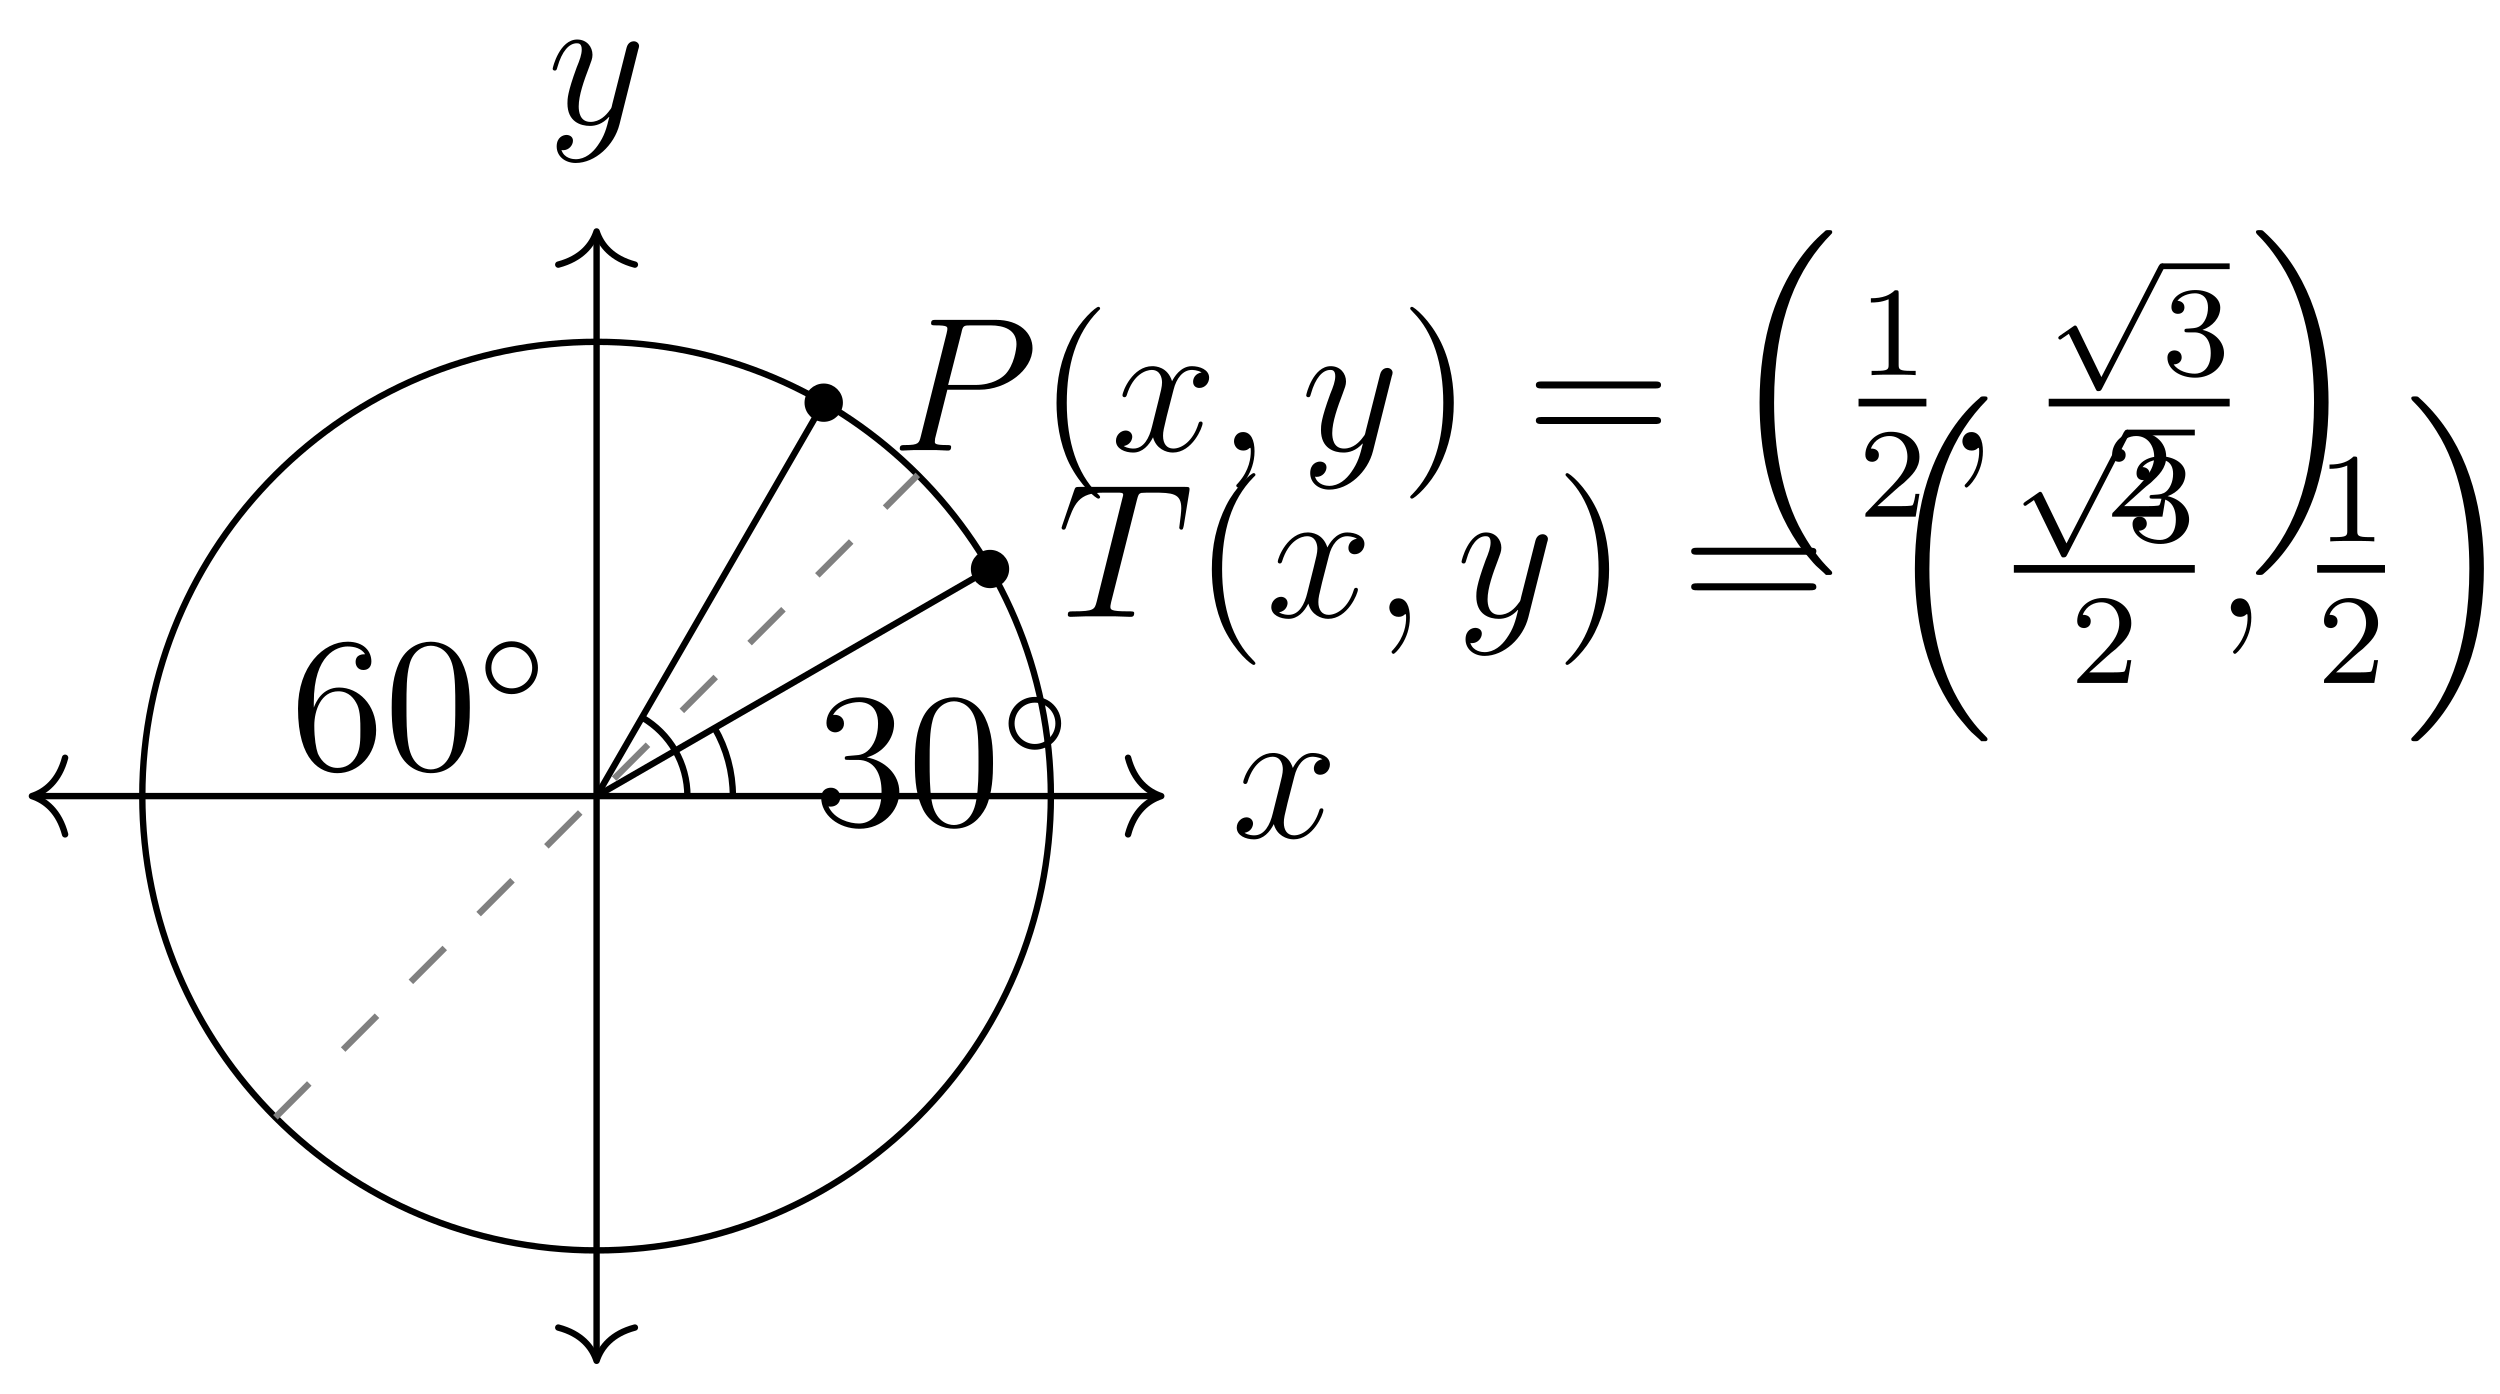 <?xml version="1.0" encoding="UTF-8"?>
<svg xmlns="http://www.w3.org/2000/svg" xmlns:xlink="http://www.w3.org/1999/xlink" width="156pt" height="87pt" viewBox="0 0 156 87" version="1.1">
<defs>
<g>
<symbol overflow="visible" id="glyph0-0">
<path style="stroke:none;" d=""/>
</symbol>
<symbol overflow="visible" id="glyph0-1">
<path style="stroke:none;" d="M 5.672 -4.875 C 5.281 -4.812 5.141 -4.516 5.141 -4.297 C 5.141 -4 5.359 -3.906 5.531 -3.906 C 5.891 -3.906 6.141 -4.219 6.141 -4.547 C 6.141 -5.047 5.562 -5.266 5.062 -5.266 C 4.344 -5.266 3.938 -4.547 3.828 -4.328 C 3.547 -5.219 2.812 -5.266 2.594 -5.266 C 1.375 -5.266 0.734 -3.703 0.734 -3.438 C 0.734 -3.391 0.781 -3.328 0.859 -3.328 C 0.953 -3.328 0.984 -3.406 1 -3.453 C 1.406 -4.781 2.219 -5.031 2.562 -5.031 C 3.094 -5.031 3.203 -4.531 3.203 -4.25 C 3.203 -3.984 3.125 -3.703 2.984 -3.125 L 2.578 -1.5 C 2.406 -0.781 2.062 -0.125 1.422 -0.125 C 1.359 -0.125 1.062 -0.125 0.812 -0.281 C 1.25 -0.359 1.344 -0.719 1.344 -0.859 C 1.344 -1.094 1.156 -1.25 0.938 -1.25 C 0.641 -1.25 0.328 -0.984 0.328 -0.609 C 0.328 -0.109 0.891 0.125 1.406 0.125 C 1.984 0.125 2.391 -0.328 2.641 -0.828 C 2.828 -0.125 3.438 0.125 3.875 0.125 C 5.094 0.125 5.734 -1.453 5.734 -1.703 C 5.734 -1.766 5.688 -1.812 5.625 -1.812 C 5.516 -1.812 5.5 -1.75 5.469 -1.656 C 5.141 -0.609 4.453 -0.125 3.906 -0.125 C 3.484 -0.125 3.266 -0.438 3.266 -0.922 C 3.266 -1.188 3.312 -1.375 3.5 -2.156 L 3.922 -3.797 C 4.094 -4.5 4.5 -5.031 5.062 -5.031 C 5.078 -5.031 5.422 -5.031 5.672 -4.875 Z M 5.672 -4.875 "/>
</symbol>
<symbol overflow="visible" id="glyph0-2">
<path style="stroke:none;" d="M 3.141 1.344 C 2.828 1.797 2.359 2.203 1.766 2.203 C 1.625 2.203 1.047 2.172 0.875 1.625 C 0.906 1.641 0.969 1.641 0.984 1.641 C 1.344 1.641 1.594 1.328 1.594 1.047 C 1.594 0.781 1.359 0.688 1.188 0.688 C 0.984 0.688 0.578 0.828 0.578 1.406 C 0.578 2.016 1.094 2.438 1.766 2.438 C 2.969 2.438 4.172 1.344 4.5 0.016 L 5.672 -4.656 C 5.688 -4.703 5.719 -4.781 5.719 -4.859 C 5.719 -5.031 5.562 -5.156 5.391 -5.156 C 5.281 -5.156 5.031 -5.109 4.938 -4.75 L 4.047 -1.234 C 4 -1.016 4 -0.984 3.891 -0.859 C 3.656 -0.531 3.266 -0.125 2.688 -0.125 C 2.016 -0.125 1.953 -0.781 1.953 -1.094 C 1.953 -1.781 2.281 -2.703 2.609 -3.562 C 2.734 -3.906 2.812 -4.078 2.812 -4.312 C 2.812 -4.812 2.453 -5.266 1.859 -5.266 C 0.766 -5.266 0.328 -3.531 0.328 -3.438 C 0.328 -3.391 0.375 -3.328 0.453 -3.328 C 0.562 -3.328 0.578 -3.375 0.625 -3.547 C 0.906 -4.547 1.359 -5.031 1.828 -5.031 C 1.938 -5.031 2.141 -5.031 2.141 -4.641 C 2.141 -4.328 2.016 -3.984 1.828 -3.531 C 1.25 -1.953 1.25 -1.562 1.25 -1.281 C 1.25 -0.141 2.062 0.125 2.656 0.125 C 3 0.125 3.438 0.016 3.844 -0.438 L 3.859 -0.422 C 3.688 0.281 3.562 0.75 3.141 1.344 Z M 3.141 1.344 "/>
</symbol>
<symbol overflow="visible" id="glyph0-3">
<path style="stroke:none;" d="M 3.531 -3.797 L 5.547 -3.797 C 7.203 -3.797 8.844 -5.016 8.844 -6.391 C 8.844 -7.312 8.062 -8.156 6.547 -8.156 L 2.859 -8.156 C 2.625 -8.156 2.516 -8.156 2.516 -7.938 C 2.516 -7.812 2.625 -7.812 2.812 -7.812 C 3.531 -7.812 3.531 -7.719 3.531 -7.594 C 3.531 -7.562 3.531 -7.5 3.484 -7.312 L 1.875 -0.891 C 1.766 -0.469 1.75 -0.344 0.906 -0.344 C 0.688 -0.344 0.562 -0.344 0.562 -0.125 C 0.562 0 0.672 0 0.734 0 C 0.969 0 1.203 -0.031 1.438 -0.031 L 2.828 -0.031 C 3.062 -0.031 3.312 0 3.531 0 C 3.641 0 3.766 0 3.766 -0.234 C 3.766 -0.344 3.656 -0.344 3.484 -0.344 C 2.766 -0.344 2.75 -0.438 2.75 -0.547 C 2.75 -0.609 2.766 -0.688 2.766 -0.75 Z M 4.406 -7.344 C 4.5 -7.797 4.547 -7.812 5.016 -7.812 L 6.203 -7.812 C 7.094 -7.812 7.844 -7.531 7.844 -6.641 C 7.844 -6.328 7.688 -5.312 7.141 -4.75 C 6.938 -4.547 6.359 -4.094 5.266 -4.094 L 3.578 -4.094 Z M 4.406 -7.344 "/>
</symbol>
<symbol overflow="visible" id="glyph0-4">
<path style="stroke:none;" d="M 2.328 0.047 C 2.328 -0.641 2.109 -1.156 1.609 -1.156 C 1.234 -1.156 1.047 -0.844 1.047 -0.578 C 1.047 -0.328 1.219 0 1.625 0 C 1.781 0 1.906 -0.047 2.016 -0.156 C 2.047 -0.172 2.062 -0.172 2.062 -0.172 C 2.094 -0.172 2.094 -0.016 2.094 0.047 C 2.094 0.438 2.016 1.219 1.328 2 C 1.188 2.141 1.188 2.156 1.188 2.188 C 1.188 2.25 1.25 2.312 1.312 2.312 C 1.406 2.312 2.328 1.422 2.328 0.047 Z M 2.328 0.047 "/>
</symbol>
<symbol overflow="visible" id="glyph0-5">
<path style="stroke:none;" d="M 4.984 -7.297 C 5.062 -7.578 5.078 -7.688 5.266 -7.734 C 5.359 -7.75 5.75 -7.75 6 -7.75 C 7.203 -7.75 7.75 -7.703 7.75 -6.781 C 7.75 -6.594 7.703 -6.141 7.641 -5.703 L 7.625 -5.562 C 7.625 -5.516 7.672 -5.438 7.75 -5.438 C 7.859 -5.438 7.859 -5.5 7.906 -5.688 L 8.25 -7.812 C 8.266 -7.906 8.266 -7.938 8.266 -7.969 C 8.266 -8.109 8.203 -8.109 7.953 -8.109 L 1.422 -8.109 C 1.141 -8.109 1.141 -8.094 1.062 -7.875 L 0.328 -5.719 C 0.328 -5.703 0.281 -5.562 0.281 -5.562 C 0.281 -5.5 0.328 -5.438 0.406 -5.438 C 0.5 -5.438 0.531 -5.484 0.578 -5.641 C 1.078 -7.094 1.328 -7.75 2.922 -7.75 L 3.719 -7.75 C 4 -7.75 4.125 -7.75 4.125 -7.625 C 4.125 -7.594 4.125 -7.562 4.062 -7.344 L 2.469 -0.938 C 2.344 -0.469 2.312 -0.344 1.047 -0.344 C 0.75 -0.344 0.672 -0.344 0.672 -0.125 C 0.672 0 0.797 0 0.859 0 C 1.156 0 1.469 -0.031 1.766 -0.031 L 3.641 -0.031 C 3.938 -0.031 4.25 0 4.547 0 C 4.688 0 4.812 0 4.812 -0.234 C 4.812 -0.344 4.719 -0.344 4.406 -0.344 C 3.328 -0.344 3.328 -0.453 3.328 -0.641 C 3.328 -0.641 3.328 -0.734 3.375 -0.922 Z M 4.984 -7.297 "/>
</symbol>
<symbol overflow="visible" id="glyph1-0">
<path style="stroke:none;" d=""/>
</symbol>
<symbol overflow="visible" id="glyph1-1">
<path style="stroke:none;" d="M 3.891 2.906 C 3.891 2.875 3.891 2.844 3.688 2.641 C 2.484 1.438 1.812 -0.531 1.812 -2.969 C 1.812 -5.297 2.375 -7.297 3.766 -8.703 C 3.891 -8.812 3.891 -8.828 3.891 -8.875 C 3.891 -8.938 3.828 -8.969 3.781 -8.969 C 3.625 -8.969 2.641 -8.109 2.062 -6.938 C 1.453 -5.719 1.172 -4.453 1.172 -2.969 C 1.172 -1.906 1.344 -0.484 1.953 0.781 C 2.672 2.219 3.641 3 3.781 3 C 3.828 3 3.891 2.969 3.891 2.906 Z M 3.891 2.906 "/>
</symbol>
<symbol overflow="visible" id="glyph1-2">
<path style="stroke:none;" d="M 3.375 -2.969 C 3.375 -3.891 3.25 -5.359 2.578 -6.75 C 1.875 -8.188 0.891 -8.969 0.766 -8.969 C 0.719 -8.969 0.656 -8.938 0.656 -8.875 C 0.656 -8.828 0.656 -8.812 0.859 -8.609 C 2.062 -7.406 2.719 -5.422 2.719 -2.984 C 2.719 -0.672 2.156 1.328 0.781 2.734 C 0.656 2.844 0.656 2.875 0.656 2.906 C 0.656 2.969 0.719 3 0.766 3 C 0.922 3 1.906 2.141 2.484 0.969 C 3.094 -0.25 3.375 -1.547 3.375 -2.969 Z M 3.375 -2.969 "/>
</symbol>
<symbol overflow="visible" id="glyph1-3">
<path style="stroke:none;" d="M 8.062 -3.875 C 8.234 -3.875 8.453 -3.875 8.453 -4.094 C 8.453 -4.312 8.25 -4.312 8.062 -4.312 L 1.031 -4.312 C 0.859 -4.312 0.641 -4.312 0.641 -4.094 C 0.641 -3.875 0.844 -3.875 1.031 -3.875 Z M 8.062 -1.656 C 8.234 -1.656 8.453 -1.656 8.453 -1.859 C 8.453 -2.094 8.25 -2.094 8.062 -2.094 L 1.031 -2.094 C 0.859 -2.094 0.641 -2.094 0.641 -1.875 C 0.641 -1.656 0.844 -1.656 1.031 -1.656 Z M 8.062 -1.656 "/>
</symbol>
<symbol overflow="visible" id="glyph1-4">
<path style="stroke:none;" d="M 2.203 -4.297 C 2 -4.281 1.953 -4.266 1.953 -4.156 C 1.953 -4.047 2.016 -4.047 2.219 -4.047 L 2.766 -4.047 C 3.797 -4.047 4.25 -3.203 4.25 -2.062 C 4.25 -0.484 3.438 -0.078 2.844 -0.078 C 2.266 -0.078 1.297 -0.344 0.938 -1.141 C 1.328 -1.078 1.672 -1.297 1.672 -1.719 C 1.672 -2.062 1.422 -2.312 1.094 -2.312 C 0.797 -2.312 0.484 -2.141 0.484 -1.688 C 0.484 -0.625 1.547 0.25 2.875 0.25 C 4.297 0.25 5.359 -0.844 5.359 -2.047 C 5.359 -3.141 4.469 -4 3.328 -4.203 C 4.359 -4.5 5.031 -5.375 5.031 -6.312 C 5.031 -7.25 4.047 -7.953 2.891 -7.953 C 1.703 -7.953 0.812 -7.219 0.812 -6.344 C 0.812 -5.875 1.188 -5.766 1.359 -5.766 C 1.609 -5.766 1.906 -5.953 1.906 -6.312 C 1.906 -6.688 1.609 -6.859 1.344 -6.859 C 1.281 -6.859 1.25 -6.859 1.219 -6.844 C 1.672 -7.656 2.797 -7.656 2.859 -7.656 C 3.25 -7.656 4.031 -7.484 4.031 -6.312 C 4.031 -6.078 4 -5.422 3.641 -4.906 C 3.281 -4.375 2.875 -4.344 2.562 -4.328 Z M 2.203 -4.297 "/>
</symbol>
<symbol overflow="visible" id="glyph1-5">
<path style="stroke:none;" d="M 5.359 -3.828 C 5.359 -4.812 5.297 -5.781 4.859 -6.688 C 4.375 -7.688 3.516 -7.953 2.922 -7.953 C 2.234 -7.953 1.391 -7.609 0.938 -6.609 C 0.609 -5.859 0.484 -5.109 0.484 -3.828 C 0.484 -2.672 0.578 -1.797 1 -0.938 C 1.469 -0.031 2.297 0.25 2.922 0.25 C 3.953 0.25 4.547 -0.375 4.906 -1.062 C 5.328 -1.953 5.359 -3.125 5.359 -3.828 Z M 2.922 0.016 C 2.531 0.016 1.75 -0.203 1.531 -1.5 C 1.406 -2.219 1.406 -3.125 1.406 -3.969 C 1.406 -4.953 1.406 -5.828 1.594 -6.531 C 1.797 -7.344 2.406 -7.703 2.922 -7.703 C 3.375 -7.703 4.062 -7.438 4.297 -6.406 C 4.453 -5.719 4.453 -4.781 4.453 -3.969 C 4.453 -3.172 4.453 -2.266 4.312 -1.531 C 4.094 -0.219 3.328 0.016 2.922 0.016 Z M 2.922 0.016 "/>
</symbol>
<symbol overflow="visible" id="glyph1-6">
<path style="stroke:none;" d="M 1.469 -4.156 C 1.469 -7.188 2.938 -7.656 3.578 -7.656 C 4.016 -7.656 4.453 -7.531 4.672 -7.172 C 4.531 -7.172 4.078 -7.172 4.078 -6.688 C 4.078 -6.422 4.25 -6.188 4.562 -6.188 C 4.859 -6.188 5.062 -6.375 5.062 -6.719 C 5.062 -7.344 4.609 -7.953 3.578 -7.953 C 2.062 -7.953 0.484 -6.406 0.484 -3.781 C 0.484 -0.484 1.922 0.25 2.938 0.25 C 4.25 0.25 5.359 -0.891 5.359 -2.438 C 5.359 -4.031 4.25 -5.094 3.047 -5.094 C 1.984 -5.094 1.594 -4.172 1.469 -3.844 Z M 2.938 -0.078 C 2.188 -0.078 1.828 -0.734 1.719 -0.984 C 1.609 -1.297 1.5 -1.891 1.5 -2.719 C 1.5 -3.672 1.922 -4.859 3 -4.859 C 3.656 -4.859 4 -4.406 4.188 -4 C 4.375 -3.562 4.375 -2.969 4.375 -2.453 C 4.375 -1.844 4.375 -1.297 4.141 -0.844 C 3.844 -0.281 3.422 -0.078 2.938 -0.078 Z M 2.938 -0.078 "/>
</symbol>
<symbol overflow="visible" id="glyph2-0">
<path style="stroke:none;" d=""/>
</symbol>
<symbol overflow="visible" id="glyph2-1">
<path style="stroke:none;" d="M 6.156 20.891 C 6.188 20.906 6.281 21.031 6.297 21.031 L 6.562 21.031 C 6.594 21.031 6.688 21.016 6.688 20.906 C 6.688 20.859 6.672 20.828 6.641 20.797 C 6.219 20.375 5.562 19.703 4.828 18.391 C 3.531 16.094 3.062 13.141 3.062 10.281 C 3.062 4.969 4.562 1.859 6.656 -0.266 C 6.688 -0.297 6.688 -0.328 6.688 -0.359 C 6.688 -0.484 6.609 -0.484 6.469 -0.484 C 6.312 -0.484 6.281 -0.484 6.188 -0.375 C 5.047 0.594 3.766 2.266 2.938 4.781 C 2.422 6.359 2.156 8.281 2.156 10.266 C 2.156 13.094 2.672 16.297 4.547 19.078 C 4.859 19.547 5.312 20.031 5.312 20.047 C 5.422 20.188 5.594 20.375 5.688 20.469 Z M 6.156 20.891 "/>
</symbol>
<symbol overflow="visible" id="glyph2-2">
<path style="stroke:none;" d="M 4.969 10.266 C 4.969 6.844 4.172 3.188 1.812 0.5 C 1.656 0.312 1.203 -0.156 0.922 -0.406 C 0.844 -0.484 0.812 -0.484 0.656 -0.484 C 0.531 -0.484 0.438 -0.484 0.438 -0.359 C 0.438 -0.312 0.484 -0.266 0.5 -0.234 C 0.906 0.172 1.547 0.844 2.297 2.156 C 3.578 4.453 4.062 7.406 4.062 10.266 C 4.062 15.453 2.625 18.625 0.484 20.812 C 0.453 20.828 0.438 20.875 0.438 20.906 C 0.438 21.031 0.531 21.031 0.656 21.031 C 0.812 21.031 0.844 21.031 0.938 20.938 C 2.078 19.953 3.359 18.281 4.188 15.766 C 4.703 14.125 4.969 12.188 4.969 10.266 Z M 4.969 10.266 "/>
</symbol>
<symbol overflow="visible" id="glyph3-0">
<path style="stroke:none;" d=""/>
</symbol>
<symbol overflow="visible" id="glyph3-1">
<path style="stroke:none;" d="M 2.5 -5.078 C 2.5 -5.297 2.484 -5.297 2.266 -5.297 C 1.938 -4.984 1.516 -4.797 0.766 -4.797 L 0.766 -4.531 C 0.984 -4.531 1.406 -4.531 1.875 -4.734 L 1.875 -0.656 C 1.875 -0.359 1.844 -0.266 1.094 -0.266 L 0.812 -0.266 L 0.812 0 C 1.141 -0.031 1.828 -0.031 2.188 -0.031 C 2.547 -0.031 3.234 -0.031 3.562 0 L 3.562 -0.266 L 3.281 -0.266 C 2.531 -0.266 2.5 -0.359 2.5 -0.656 Z M 2.5 -5.078 "/>
</symbol>
<symbol overflow="visible" id="glyph3-2">
<path style="stroke:none;" d="M 2.25 -1.625 C 2.375 -1.75 2.703 -2.016 2.844 -2.125 C 3.328 -2.578 3.797 -3.016 3.797 -3.734 C 3.797 -4.688 3 -5.297 2.016 -5.297 C 1.047 -5.297 0.422 -4.578 0.422 -3.859 C 0.422 -3.469 0.734 -3.422 0.844 -3.422 C 1.016 -3.422 1.266 -3.531 1.266 -3.844 C 1.266 -4.25 0.859 -4.25 0.766 -4.25 C 1 -4.844 1.531 -5.031 1.922 -5.031 C 2.656 -5.031 3.047 -4.406 3.047 -3.734 C 3.047 -2.906 2.469 -2.297 1.516 -1.344 L 0.516 -0.297 C 0.422 -0.219 0.422 -0.203 0.422 0 L 3.562 0 L 3.797 -1.422 L 3.547 -1.422 C 3.531 -1.266 3.469 -0.875 3.375 -0.719 C 3.328 -0.656 2.719 -0.656 2.594 -0.656 L 1.172 -0.656 Z M 2.25 -1.625 "/>
</symbol>
<symbol overflow="visible" id="glyph3-3">
<path style="stroke:none;" d="M 2.016 -2.656 C 2.641 -2.656 3.047 -2.203 3.047 -1.359 C 3.047 -0.359 2.484 -0.078 2.062 -0.078 C 1.625 -0.078 1.016 -0.234 0.734 -0.656 C 1.031 -0.656 1.234 -0.844 1.234 -1.094 C 1.234 -1.359 1.047 -1.531 0.781 -1.531 C 0.578 -1.531 0.344 -1.406 0.344 -1.078 C 0.344 -0.328 1.156 0.172 2.078 0.172 C 3.125 0.172 3.875 -0.562 3.875 -1.359 C 3.875 -2.031 3.344 -2.625 2.531 -2.812 C 3.156 -3.031 3.641 -3.562 3.641 -4.203 C 3.641 -4.844 2.922 -5.297 2.094 -5.297 C 1.234 -5.297 0.594 -4.844 0.594 -4.234 C 0.594 -3.938 0.781 -3.812 1 -3.812 C 1.25 -3.812 1.406 -3.984 1.406 -4.219 C 1.406 -4.516 1.141 -4.625 0.969 -4.625 C 1.312 -5.062 1.922 -5.094 2.062 -5.094 C 2.266 -5.094 2.875 -5.031 2.875 -4.203 C 2.875 -3.656 2.641 -3.312 2.531 -3.188 C 2.297 -2.938 2.109 -2.922 1.625 -2.891 C 1.469 -2.891 1.406 -2.875 1.406 -2.766 C 1.406 -2.656 1.484 -2.656 1.625 -2.656 Z M 2.016 -2.656 "/>
</symbol>
<symbol overflow="visible" id="glyph4-0">
<path style="stroke:none;" d=""/>
</symbol>
<symbol overflow="visible" id="glyph4-1">
<path style="stroke:none;" d="M 3.281 6.734 L 1.781 3.641 C 1.734 3.547 1.703 3.516 1.641 3.516 C 1.609 3.516 1.594 3.516 1.516 3.578 L 0.703 4.141 C 0.594 4.219 0.594 4.25 0.594 4.281 C 0.594 4.328 0.625 4.391 0.703 4.391 C 0.734 4.391 0.75 4.391 0.844 4.312 C 0.953 4.25 1.109 4.125 1.25 4.031 L 2.922 7.469 C 2.984 7.609 3.016 7.609 3.094 7.609 C 3.234 7.609 3.266 7.562 3.328 7.438 L 7.172 -0.031 C 7.234 -0.141 7.234 -0.156 7.234 -0.188 C 7.234 -0.281 7.156 -0.359 7.047 -0.359 C 6.953 -0.359 6.922 -0.297 6.859 -0.203 Z M 3.281 6.734 "/>
</symbol>
<symbol overflow="visible" id="glyph4-2">
<path style="stroke:none;" d="M 3.75 -1.984 C 3.75 -2.906 3.016 -3.641 2.109 -3.641 C 1.203 -3.641 0.469 -2.906 0.469 -1.984 C 0.469 -1.078 1.203 -0.344 2.109 -0.344 C 3.016 -0.344 3.75 -1.078 3.75 -1.984 Z M 2.109 -0.703 C 1.406 -0.703 0.844 -1.281 0.844 -1.984 C 0.844 -2.703 1.406 -3.281 2.109 -3.281 C 2.828 -3.281 3.391 -2.703 3.391 -1.984 C 3.391 -1.281 2.828 -0.703 2.109 -0.703 Z M 2.109 -0.703 "/>
</symbol>
</g>
</defs>
<g id="surface1">
<path style="fill:none;stroke-width:0.399;stroke-linecap:butt;stroke-linejoin:miter;stroke:rgb(0%,0%,0%);stroke-opacity:1;stroke-miterlimit:10;" d="M -35.034 0.001 L 35.034 0.001 " transform="matrix(1,0,0,-1,37.227,49.677)"/>
<path style="fill:none;stroke-width:0.399;stroke-linecap:round;stroke-linejoin:round;stroke:rgb(0%,0%,0%);stroke-opacity:1;stroke-miterlimit:10;" d="M -2.071 2.389 C -1.692 0.956 -0.848 0.28 -0.001 -0.001 C -0.848 -0.278 -1.692 -0.958 -2.071 -2.392 " transform="matrix(-1,0,0,1,1.991,49.677)"/>
<path style="fill:none;stroke-width:0.399;stroke-linecap:round;stroke-linejoin:round;stroke:rgb(0%,0%,0%);stroke-opacity:1;stroke-miterlimit:10;" d="M -2.071 2.392 C -1.692 0.958 -0.849 0.278 -0.001 0.001 C -0.849 -0.28 -1.692 -0.956 -2.071 -2.389 " transform="matrix(1,0,0,-1,72.462,49.677)"/>
<g style="fill:rgb(0%,0%,0%);fill-opacity:1;">
  <use xlink:href="#glyph0-1" x="76.845" y="52.251"/>
</g>
<path style="fill:none;stroke-width:0.399;stroke-linecap:butt;stroke-linejoin:miter;stroke:rgb(0%,0%,0%);stroke-opacity:1;stroke-miterlimit:10;" d="M -0 -35.035 L -0 35.034 " transform="matrix(1,0,0,-1,37.227,49.677)"/>
<path style="fill:none;stroke-width:0.399;stroke-linecap:round;stroke-linejoin:round;stroke:rgb(0%,0%,0%);stroke-opacity:1;stroke-miterlimit:10;" d="M -2.074 2.39 C -1.695 0.957 -0.851 0.277 0 -0 C -0.851 -0.277 -1.695 -0.957 -2.074 -2.391 " transform="matrix(0,1,1,0,37.227,84.914)"/>
<path style="fill:none;stroke-width:0.399;stroke-linecap:round;stroke-linejoin:round;stroke:rgb(0%,0%,0%);stroke-opacity:1;stroke-miterlimit:10;" d="M -2.072 2.391 C -1.693 0.957 -0.849 0.277 -0.002 0 C -0.849 -0.277 -1.693 -0.957 -2.072 -2.39 " transform="matrix(0,-1,-1,0,37.227,14.44)"/>
<g style="fill:rgb(0%,0%,0%);fill-opacity:1;">
  <use xlink:href="#glyph0-2" x="34.159" y="7.732"/>
</g>
<path style="fill:none;stroke-width:0.399;stroke-linecap:butt;stroke-linejoin:miter;stroke:rgb(0%,0%,0%);stroke-opacity:1;stroke-miterlimit:10;" d="M 28.347 0.001 C 28.347 15.656 15.656 28.347 -0 28.347 C -15.656 28.347 -28.347 15.656 -28.347 0.001 C -28.347 -15.654 -15.656 -28.348 -0 -28.348 C 15.656 -28.348 28.347 -15.654 28.347 0.001 Z M 28.347 0.001 " transform="matrix(1,0,0,-1,37.227,49.677)"/>
<path style="fill-rule:nonzero;fill:rgb(0%,0%,0%);fill-opacity:1;stroke-width:0.399;stroke-linecap:butt;stroke-linejoin:miter;stroke:rgb(0%,0%,0%);stroke-opacity:1;stroke-miterlimit:10;" d="M 15.171 24.55 C 15.171 25.101 14.722 25.546 14.175 25.546 C 13.625 25.546 13.175 25.101 13.175 24.55 C 13.175 23.999 13.625 23.554 14.175 23.554 C 14.722 23.554 15.171 23.999 15.171 24.55 Z M 15.171 24.55 " transform="matrix(1,0,0,-1,37.227,49.677)"/>
<path style="fill-rule:nonzero;fill:rgb(0%,0%,0%);fill-opacity:1;stroke-width:0.399;stroke-linecap:butt;stroke-linejoin:miter;stroke:rgb(0%,0%,0%);stroke-opacity:1;stroke-miterlimit:10;" d="M 25.546 14.172 C 25.546 14.723 25.101 15.168 24.55 15.168 C 23.999 15.168 23.554 14.723 23.554 14.172 C 23.554 13.625 23.999 13.176 24.55 13.176 C 25.101 13.176 25.546 13.625 25.546 14.172 Z M 25.546 14.172 " transform="matrix(1,0,0,-1,37.227,49.677)"/>
<path style="fill:none;stroke-width:0.399;stroke-linecap:butt;stroke-linejoin:miter;stroke:rgb(0%,0%,0%);stroke-opacity:1;stroke-miterlimit:10;" d="M -0 0.001 L 14.175 24.55 " transform="matrix(1,0,0,-1,37.227,49.677)"/>
<g style="fill:rgb(0%,0%,0%);fill-opacity:1;">
  <use xlink:href="#glyph0-3" x="55.584" y="28.115"/>
</g>
<g style="fill:rgb(0%,0%,0%);fill-opacity:1;">
  <use xlink:href="#glyph1-1" x="64.755" y="28.115"/>
</g>
<g style="fill:rgb(0%,0%,0%);fill-opacity:1;">
  <use xlink:href="#glyph0-1" x="69.308" y="28.115"/>
  <use xlink:href="#glyph0-4" x="75.955" y="28.115"/>
</g>
<g style="fill:rgb(0%,0%,0%);fill-opacity:1;">
  <use xlink:href="#glyph0-2" x="81.179" y="28.115"/>
</g>
<g style="fill:rgb(0%,0%,0%);fill-opacity:1;">
  <use xlink:href="#glyph1-2" x="87.341" y="28.115"/>
</g>
<g style="fill:rgb(0%,0%,0%);fill-opacity:1;">
  <use xlink:href="#glyph1-3" x="95.196" y="28.115"/>
</g>
<g style="fill:rgb(0%,0%,0%);fill-opacity:1;">
  <use xlink:href="#glyph2-1" x="107.641" y="14.844"/>
</g>
<g style="fill:rgb(0%,0%,0%);fill-opacity:1;">
  <use xlink:href="#glyph3-1" x="115.976" y="23.408"/>
</g>
<path style="fill:none;stroke-width:0.478;stroke-linecap:butt;stroke-linejoin:miter;stroke:rgb(0%,0%,0%);stroke-opacity:1;stroke-miterlimit:10;" d="M 148.616 -33.69 L 152.85 -33.69 " transform="matrix(1,0,0,-1,-32.643,-8.568)"/>
<g style="fill:rgb(0%,0%,0%);fill-opacity:1;">
  <use xlink:href="#glyph3-2" x="115.976" y="32.239"/>
</g>
<g style="fill:rgb(0%,0%,0%);fill-opacity:1;">
  <use xlink:href="#glyph0-4" x="121.406" y="28.115"/>
</g>
<g style="fill:rgb(0%,0%,0%);fill-opacity:1;">
  <use xlink:href="#glyph4-1" x="127.845" y="16.797"/>
</g>
<path style="fill:none;stroke-width:0.359;stroke-linecap:butt;stroke-linejoin:miter;stroke:rgb(0%,0%,0%);stroke-opacity:1;stroke-miterlimit:10;" d="M 167.541 -25.183 L 171.775 -25.183 " transform="matrix(1,0,0,-1,-32.643,-8.568)"/>
<g style="fill:rgb(0%,0%,0%);fill-opacity:1;">
  <use xlink:href="#glyph3-3" x="134.903" y="23.396"/>
</g>
<path style="fill:none;stroke-width:0.478;stroke-linecap:butt;stroke-linejoin:miter;stroke:rgb(0%,0%,0%);stroke-opacity:1;stroke-miterlimit:10;" d="M 160.482 -33.69 L 171.775 -33.69 " transform="matrix(1,0,0,-1,-32.643,-8.568)"/>
<g style="fill:rgb(0%,0%,0%);fill-opacity:1;">
  <use xlink:href="#glyph3-2" x="131.374" y="32.239"/>
</g>
<g style="fill:rgb(0%,0%,0%);fill-opacity:1;">
  <use xlink:href="#glyph2-2" x="140.333" y="14.844"/>
</g>
<path style="fill:none;stroke-width:0.399;stroke-linecap:butt;stroke-linejoin:miter;stroke:rgb(0%,0%,0%);stroke-opacity:1;stroke-miterlimit:10;" d="M -0 0.001 L 24.55 14.172 " transform="matrix(1,0,0,-1,37.227,49.677)"/>
<g style="fill:rgb(0%,0%,0%);fill-opacity:1;">
  <use xlink:href="#glyph0-5" x="65.961" y="38.491"/>
</g>
<g style="fill:rgb(0%,0%,0%);fill-opacity:1;">
  <use xlink:href="#glyph1-1" x="74.447" y="38.491"/>
</g>
<g style="fill:rgb(0%,0%,0%);fill-opacity:1;">
  <use xlink:href="#glyph0-1" x="79" y="38.491"/>
  <use xlink:href="#glyph0-4" x="85.647" y="38.491"/>
</g>
<g style="fill:rgb(0%,0%,0%);fill-opacity:1;">
  <use xlink:href="#glyph0-2" x="90.872" y="38.491"/>
</g>
<g style="fill:rgb(0%,0%,0%);fill-opacity:1;">
  <use xlink:href="#glyph1-2" x="97.033" y="38.491"/>
</g>
<g style="fill:rgb(0%,0%,0%);fill-opacity:1;">
  <use xlink:href="#glyph1-3" x="104.888" y="38.491"/>
</g>
<g style="fill:rgb(0%,0%,0%);fill-opacity:1;">
  <use xlink:href="#glyph2-1" x="117.332" y="25.22"/>
</g>
<g style="fill:rgb(0%,0%,0%);fill-opacity:1;">
  <use xlink:href="#glyph4-1" x="125.668" y="27.173"/>
</g>
<path style="fill:none;stroke-width:0.359;stroke-linecap:butt;stroke-linejoin:miter;stroke:rgb(0%,0%,0%);stroke-opacity:1;stroke-miterlimit:10;" d="M 154.989 -25.182 L 159.223 -25.182 " transform="matrix(1,0,0,-1,-22.267,1.808)"/>
<g style="fill:rgb(0%,0%,0%);fill-opacity:1;">
  <use xlink:href="#glyph3-3" x="132.726" y="33.772"/>
</g>
<path style="fill:none;stroke-width:0.478;stroke-linecap:butt;stroke-linejoin:miter;stroke:rgb(0%,0%,0%);stroke-opacity:1;stroke-miterlimit:10;" d="M 147.931 -33.689 L 159.223 -33.689 " transform="matrix(1,0,0,-1,-22.267,1.808)"/>
<g style="fill:rgb(0%,0%,0%);fill-opacity:1;">
  <use xlink:href="#glyph3-2" x="129.196" y="42.614"/>
</g>
<g style="fill:rgb(0%,0%,0%);fill-opacity:1;">
  <use xlink:href="#glyph0-4" x="138.155" y="38.491"/>
</g>
<g style="fill:rgb(0%,0%,0%);fill-opacity:1;">
  <use xlink:href="#glyph3-1" x="144.595" y="33.784"/>
</g>
<path style="fill:none;stroke-width:0.478;stroke-linecap:butt;stroke-linejoin:miter;stroke:rgb(0%,0%,0%);stroke-opacity:1;stroke-miterlimit:10;" d="M 166.856 -33.689 L 171.09 -33.689 " transform="matrix(1,0,0,-1,-22.267,1.808)"/>
<g style="fill:rgb(0%,0%,0%);fill-opacity:1;">
  <use xlink:href="#glyph3-2" x="144.595" y="42.614"/>
</g>
<g style="fill:rgb(0%,0%,0%);fill-opacity:1;">
  <use xlink:href="#glyph2-2" x="150.025" y="25.22"/>
</g>
<path style="fill:none;stroke-width:0.399;stroke-linecap:butt;stroke-linejoin:miter;stroke:rgb(50%,50%,50%);stroke-opacity:1;stroke-dasharray:2.989,2.989;stroke-miterlimit:10;" d="M -20.042 -20.044 L 20.042 20.043 " transform="matrix(1,0,0,-1,37.227,49.677)"/>
<path style="fill:none;stroke-width:0.399;stroke-linecap:butt;stroke-linejoin:miter;stroke:rgb(0%,0%,0%);stroke-opacity:1;stroke-miterlimit:10;" d="M 8.504 0.001 C 8.504 1.493 8.109 2.958 7.363 4.251 " transform="matrix(1,0,0,-1,37.227,49.677)"/>
<g style="fill:rgb(0%,0%,0%);fill-opacity:1;">
  <use xlink:href="#glyph1-4" x="50.759" y="51.465"/>
  <use xlink:href="#glyph1-5" x="56.605" y="51.465"/>
</g>
<g style="fill:rgb(0%,0%,0%);fill-opacity:1;">
  <use xlink:href="#glyph4-2" x="62.465" y="47.127"/>
</g>
<path style="fill:none;stroke-width:0.399;stroke-linecap:butt;stroke-linejoin:miter;stroke:rgb(0%,0%,0%);stroke-opacity:1;stroke-miterlimit:10;" d="M 5.668 0.001 C 5.668 2.024 4.59 3.895 2.836 4.911 " transform="matrix(1,0,0,-1,37.227,49.677)"/>
<g style="fill:rgb(0%,0%,0%);fill-opacity:1;">
  <use xlink:href="#glyph1-6" x="18.112" y="47.996"/>
  <use xlink:href="#glyph1-5" x="23.958" y="47.996"/>
</g>
<g style="fill:rgb(0%,0%,0%);fill-opacity:1;">
  <use xlink:href="#glyph4-2" x="29.818" y="43.657"/>
</g>
</g>
</svg>
